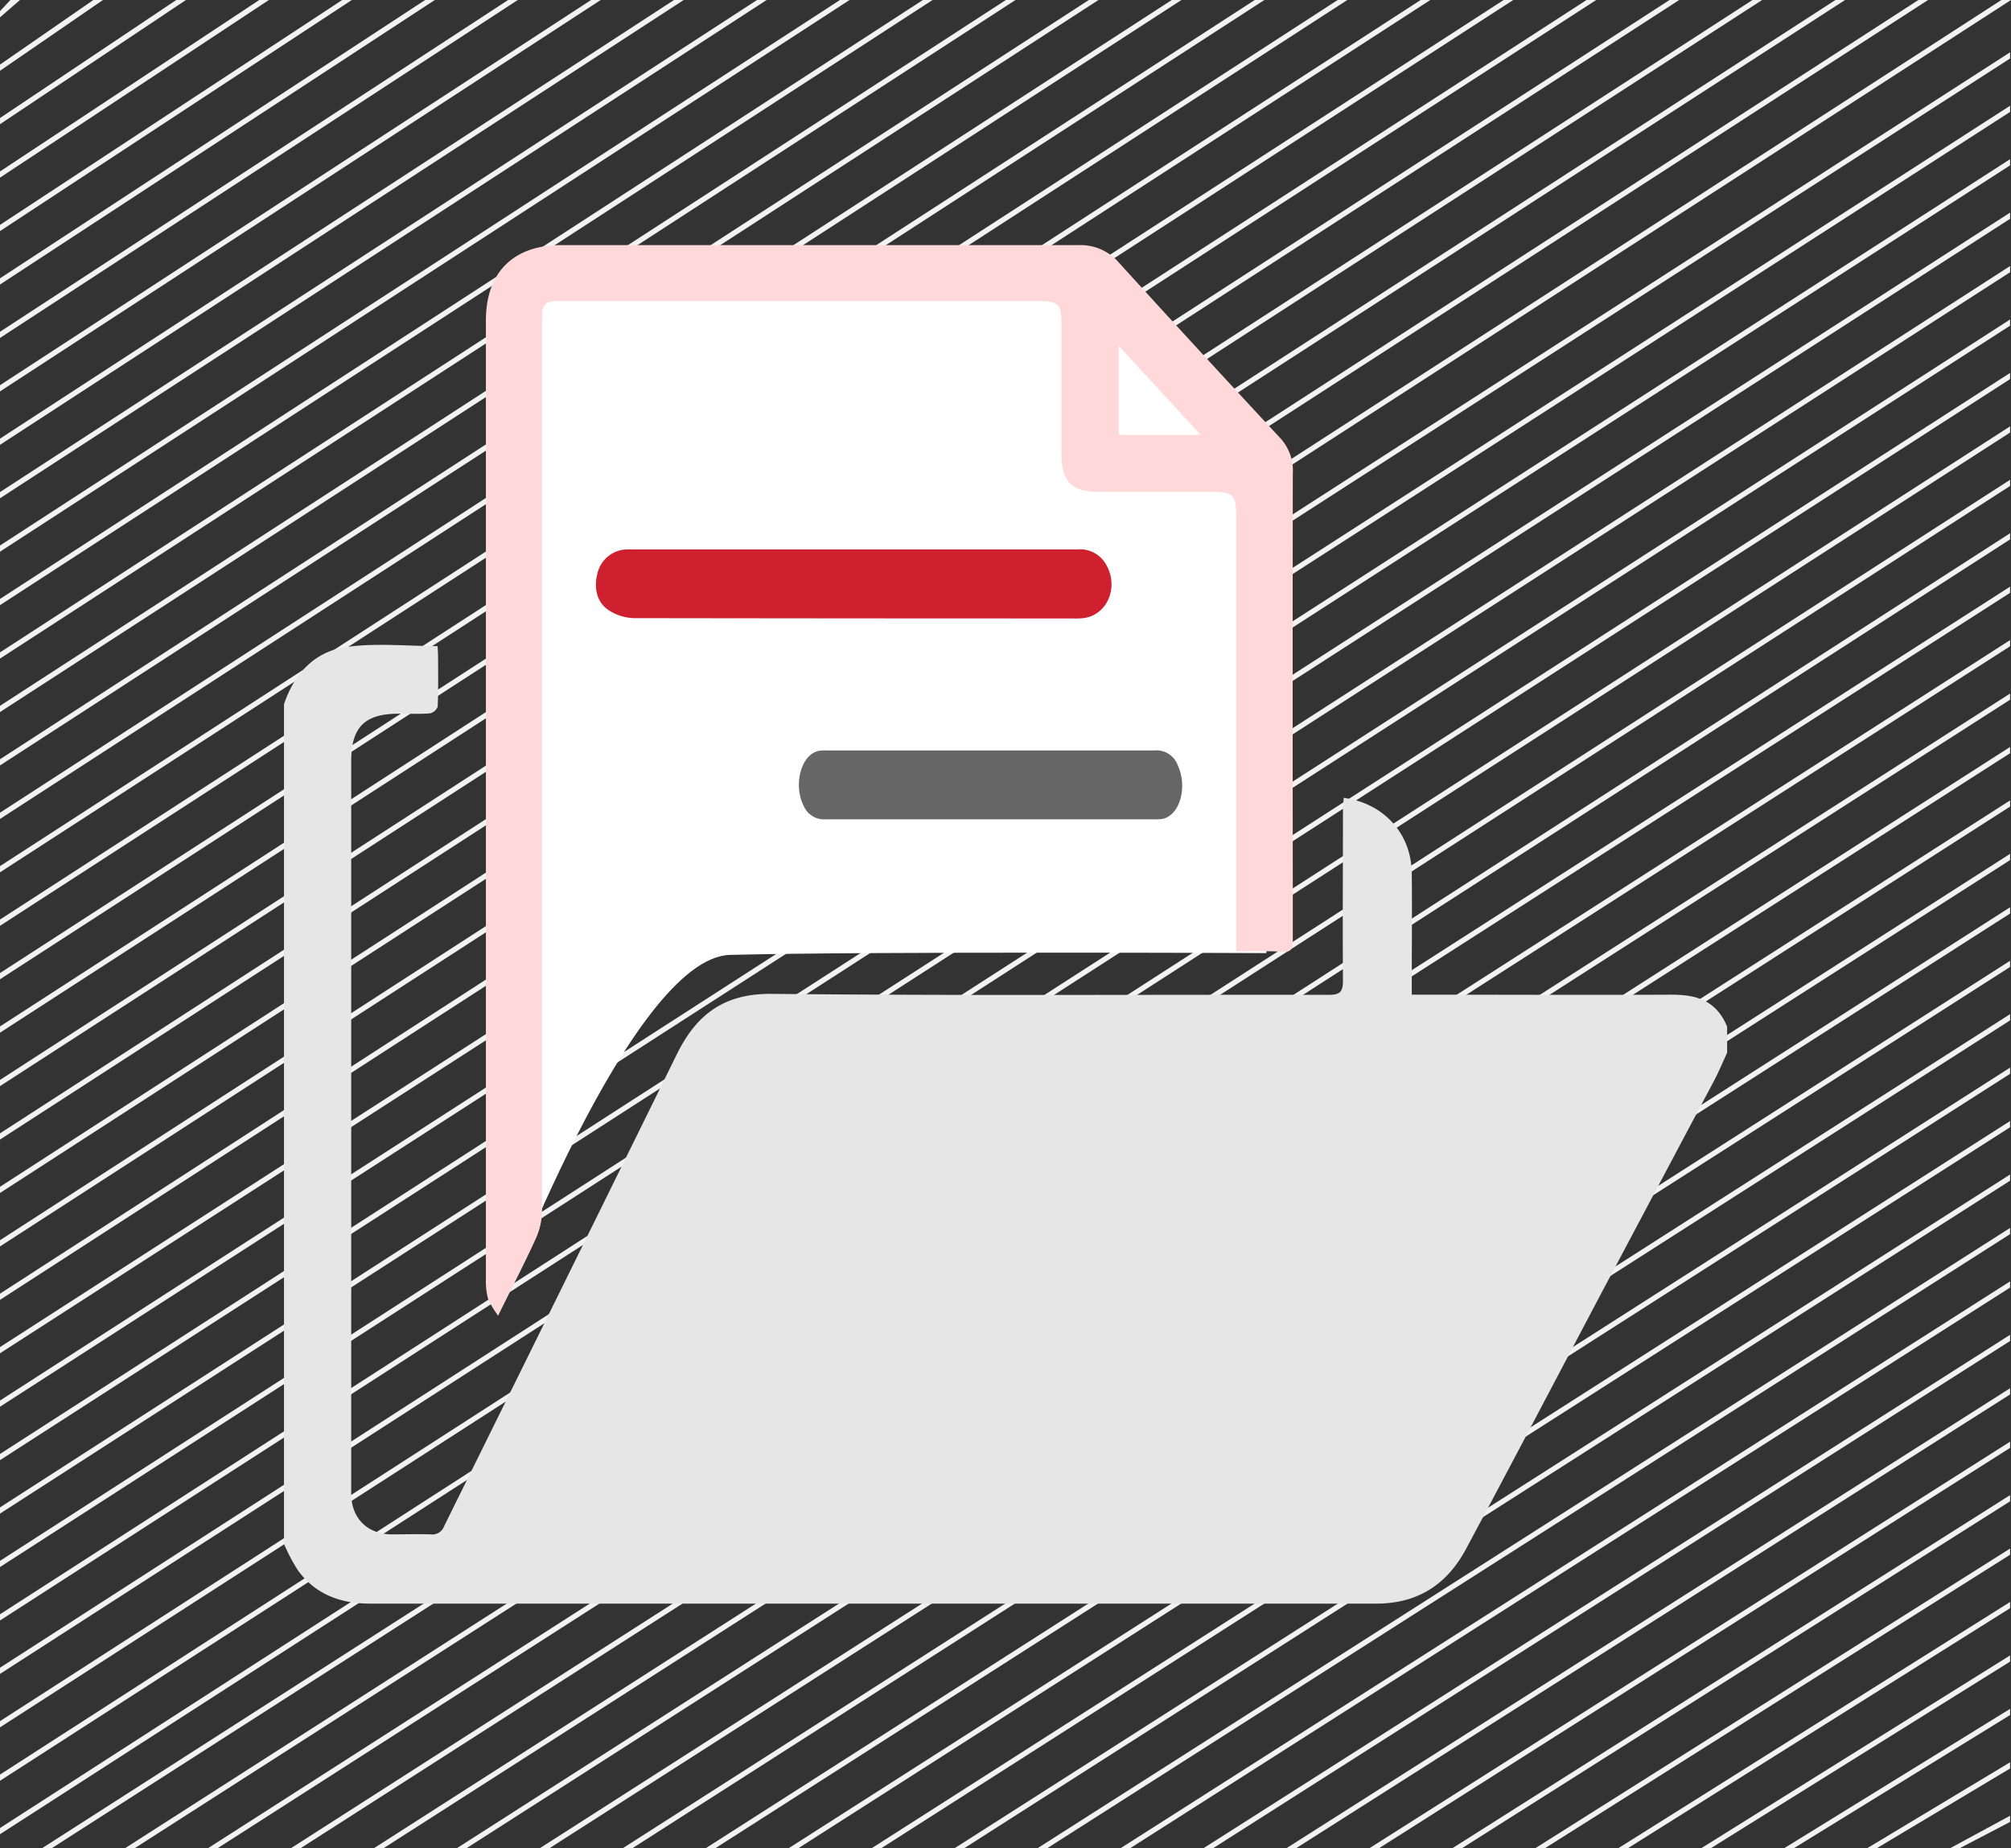 <svg xmlns="http://www.w3.org/2000/svg" viewBox="0 0 370 340"><rect x="0" y="0" width="370" height="340" fill="#333333" stroke="none"/><defs><style>.cls-1{isolation:isolate;}.cls-2{fill:#f2f2f2;}.cls-3{fill:#fff;}.cls-4{fill:#e6e6e6;mix-blend-mode:multiply;}.cls-5{fill:#ffd9d9;}.cls-6{fill:#ce202e;}.cls-7{fill:#666;}</style></defs><title>Image_Beremen</title><g class="cls-1"><g id="_1" data-name="1"><polygon class="cls-2" points="1.91 0 0 2.05 0 3.19 3.68 0 1.91 0"/><polygon class="cls-2" points="17.17 0 0 11.88 0 13.02 18.94 0 17.17 0"/><polygon class="cls-2" points="32.43 0 0 21.71 0 22.85 34.21 0 32.43 0"/><polygon class="cls-2" points="47.7 0 0 31.54 0 32.68 49.47 0 47.7 0"/><polygon class="cls-2" points="62.96 0 0 41.37 0 42.51 64.73 0 62.96 0"/><polygon class="cls-2" points="78.22 0 0 51.2 0 52.34 80 0 78.22 0"/><polygon class="cls-2" points="93.49 0 0 61.03 0 62.17 95.26 0 93.49 0"/><polygon class="cls-2" points="108.75 0 0 70.86 0 72 110.52 0 108.75 0"/><polygon class="cls-2" points="124.01 0 0 80.69 0 81.83 125.79 0 124.01 0"/><polygon class="cls-2" points="139.28 0 0 90.52 0 91.66 141.05 0 139.28 0"/><polygon class="cls-2" points="154.54 0 0 100.35 0 101.49 156.31 0 154.54 0"/><polygon class="cls-2" points="169.8 0 0 110.18 0 111.32 171.58 0 169.8 0"/><polygon class="cls-2" points="185.07 0 0 120.01 0 121.15 186.84 0 185.07 0"/><polygon class="cls-2" points="200.33 0 0 129.84 0 130.99 202.1 0 200.33 0"/><polygon class="cls-2" points="215.59 0 0 139.67 0 140.81 217.37 0 215.59 0"/><polygon class="cls-2" points="230.86 0 0 149.5 0 150.65 232.63 0 230.86 0"/><polygon class="cls-2" points="246.12 0 0 159.33 0 160.47 247.89 0 246.12 0"/><polygon class="cls-2" points="261.38 0 0 169.16 0 170.31 263.16 0 261.38 0"/><polygon class="cls-2" points="276.65 0 0 179 0 180.14 278.42 0 276.65 0"/><polygon class="cls-2" points="291.91 0 0 188.82 0 189.97 293.68 0 291.91 0"/><polygon class="cls-2" points="307.17 0 0 198.66 0 199.8 308.95 0 307.17 0"/><polygon class="cls-2" points="322.44 0 0 208.49 0 209.63 324.21 0 322.44 0"/><polygon class="cls-2" points="337.7 0 0 218.32 0 219.46 339.47 0 337.7 0"/><polygon class="cls-2" points="352.96 0 0 228.15 0 229.29 354.74 0 352.96 0"/><polygon class="cls-2" points="368.23 0 0 237.98 0 239.12 370 0 368.23 0"/><polygon class="cls-2" points="369.83 9.62 0 247.81 0 248.95 369.83 10.76 369.83 9.62"/><polygon class="cls-2" points="369.83 19.45 0 257.64 0 258.78 369.83 20.59 369.83 19.45"/><polygon class="cls-2" points="369.83 29.28 0 267.47 0 268.61 369.83 30.42 369.83 29.28"/><polygon class="cls-2" points="369.83 39.11 0 277.3 0 278.44 369.83 40.25 369.83 39.11"/><polygon class="cls-2" points="369.83 48.94 0 287.13 0 288.27 369.83 50.08 369.83 48.94"/><polygon class="cls-2" points="369.83 58.77 0 296.96 0 298.1 369.83 59.91 369.83 58.77"/><polygon class="cls-2" points="369.83 68.6 0 306.79 0 307.93 369.83 69.74 369.83 68.6"/><polygon class="cls-2" points="369.83 78.43 0 316.62 0 317.76 369.83 79.57 369.83 78.43"/><polygon class="cls-2" points="369.83 88.26 0 326.45 0 327.59 369.83 89.4 369.83 88.26"/><polygon class="cls-2" points="369.83 98.09 0 336.28 0 337.42 369.83 99.23 369.83 98.09"/><polygon class="cls-2" points="369.83 107.92 7.73 340 9.51 340 369.83 109.06 369.83 107.92"/><polygon class="cls-2" points="369.83 117.75 23 340 24.77 340 369.83 118.89 369.83 117.75"/><polygon class="cls-2" points="369.83 127.58 38.26 340 40.03 340 369.83 128.72 369.83 127.58"/><polygon class="cls-2" points="369.83 137.41 53.52 340 55.3 340 369.83 138.56 369.83 137.41"/><polygon class="cls-2" points="369.83 147.24 68.79 340 70.56 340 369.83 148.38 369.83 147.24"/><polygon class="cls-2" points="369.83 157.07 84.05 340 85.82 340 369.83 158.22 369.83 157.07"/><polygon class="cls-2" points="369.83 166.9 99.31 340 101.09 340 369.83 168.05 369.83 166.9"/><polygon class="cls-2" points="369.83 176.74 114.58 340 116.35 340 369.83 177.88 369.83 176.74"/><polygon class="cls-2" points="369.83 186.56 129.84 340 131.61 340 369.83 187.71 369.83 186.56"/><polygon class="cls-2" points="369.83 196.4 145.1 340 146.88 340 369.83 197.54 369.83 196.4"/><polygon class="cls-2" points="369.83 206.22 160.37 340 162.14 340 369.83 207.37 369.83 206.22"/><polygon class="cls-2" points="369.83 216.06 175.63 340 177.4 340 369.83 217.2 369.83 216.06"/><polygon class="cls-2" points="369.83 225.89 190.89 340 192.67 340 369.83 227.03 369.83 225.89"/><polygon class="cls-2" points="369.83 235.72 206.16 340 207.93 340 369.83 236.86 369.83 235.72"/><polygon class="cls-2" points="369.83 245.55 221.42 340 223.19 340 369.83 246.69 369.83 245.55"/><polygon class="cls-2" points="369.83 255.38 236.68 340 238.46 340 369.83 256.52 369.83 255.38"/><polygon class="cls-2" points="369.83 265.21 251.95 340 253.72 340 369.83 266.35 369.83 265.21"/><polygon class="cls-2" points="369.83 275.04 267.21 340 268.98 340 369.83 276.18 369.83 275.04"/><polygon class="cls-2" points="369.83 284.87 282.47 340 284.25 340 369.83 286.01 369.83 284.87"/><polygon class="cls-2" points="369.83 294.7 297.74 340 299.51 340 369.83 295.84 369.83 294.7"/><polygon class="cls-2" points="369.83 304.53 313 340 314.77 340 369.83 305.67 369.83 304.53"/><polygon class="cls-2" points="369.83 314.36 328.26 340 330.04 340 369.83 315.5 369.83 314.36"/><polygon class="cls-2" points="369.83 324.19 343.53 340 345.3 340 369.83 325.33 369.83 324.19"/><polygon class="cls-2" points="369.83 335.16 369.83 334.02 358.79 340 360.56 340 369.83 335.16"/><path class="cls-3" d="M233,175.33s-73.33-.33-98.67.33C116,176.15,91.56,242,91.56,242l1.77-189.3H205.67l28,33.33Z"/><path class="cls-4" d="M68.12,295q29.86,0,59.72,0,62.7,0,125.39,0c7.64,0,13-3.54,16.47-10,8.63-16.08,17.07-32.26,25.61-48.4q10-18.85,20-37.68c0.86-1.63,1.58-3.34,2.46-5.25v-4.82c-2.08-5-5.91-5.89-10.35-5.87-15,.07-30,0-45.06,0h-2.61c0-.92,0-1.67,0-2.42,0-6.66.07-13.32,0-20-0.11-7.24-5.15-12.8-12.52-13.79-0.05.82-.14,1.62-0.14,2.42,0,10.42-.08,20.83,0,31.25,0,2.11-.66,2.57-2.65,2.57-34.15-.06-68.3.17-102.45-0.18-8.78-.09-13.86,3.8-17.46,11.11q-21.36,43.43-42.82,86.82a2.29,2.29,0,0,1-2.45,1.5c-2.41-.08-4.82,0-7.23,0-4.48-.06-7.4-3-7.41-7.5,0-11.62,0-23.24,0-34.86q0-50,0-99.9c0-6.24,2.49-8.71,8.76-8.71,1.91,0,3.83.09,5.73-.06A2,2,0,0,0,80.53,130c0.13-3,.08-6.09.07-9.14,0-.7-0.06-1.39-0.09-2-5.68,0-11.33-.62-16.78.16-5.9.85-9.58,4.91-11.48,10.53V284a32.34,32.34,0,0,0,2.56,4.87C58.05,293.34,62.69,295,68.12,295Z"/><path class="cls-5" d="M227.44,175c0-1.32,0-2.23,0-3.15q0-38.37,0-76.73c0-4.14-.49-4.63-4.62-4.63H202.2c-5,0-6.9-1.88-6.91-6.95,0-8,0-16,0-24,0-3.55-.55-4.15-4-4.15q-44.11,0-88.21,0c-3,0-3.35.46-3.35,3.77q0,81.73,0,163.46a12.66,12.66,0,0,1-1.08,5.08c-2.1,4.63-4.45,9.14-7,14.32a16.08,16.08,0,0,1-1.85-3.08,12.42,12.42,0,0,1-.4-3.57q0-88.21,0-176.42c0-8.8,5-13.85,13.84-13.86q47.61,0,95.23,0a9.36,9.36,0,0,1,7.45,3.28q14.78,16.26,29.75,32.35a8.81,8.81,0,0,1,2.19,6.42q-0.05,38.15,0,76.31c0,3.26,0,6.52,0,9.78,0,1.35-.37,1.91-1.8,1.86C233.22,174.92,230.47,175,227.44,175ZM205.84,63.63V80h15.07Z"/><path class="cls-6" d="M157.13,101.07q20.56,0,41.11,0a5.47,5.47,0,0,1,5.09,2.49c2.61,4.06.65,9.36-3.75,10.12a12,12,0,0,1-2.05.09q-40.46,0-80.92-.06a8.92,8.92,0,0,1-4.69-1.51c-2.1-1.4-2.7-4.05-2-6.7a5.69,5.69,0,0,1,4.79-4.38c0.8-.08,1.62-0.05,2.43-0.05h40Z"/><path class="cls-7" d="M182.19,150.72c-10.1,0-20.19,0-30.29,0a4.06,4.06,0,0,1-4-2.4c-2-3.87-.54-9.49,2.69-10.18a7.28,7.28,0,0,1,1.53-.09q30.15,0,60.3,0a4.16,4.16,0,0,1,4.27,2.73c1.87,4,.37,9.28-2.85,9.87a9.21,9.21,0,0,1-1.67.07h-30Z"/></g></g></svg>